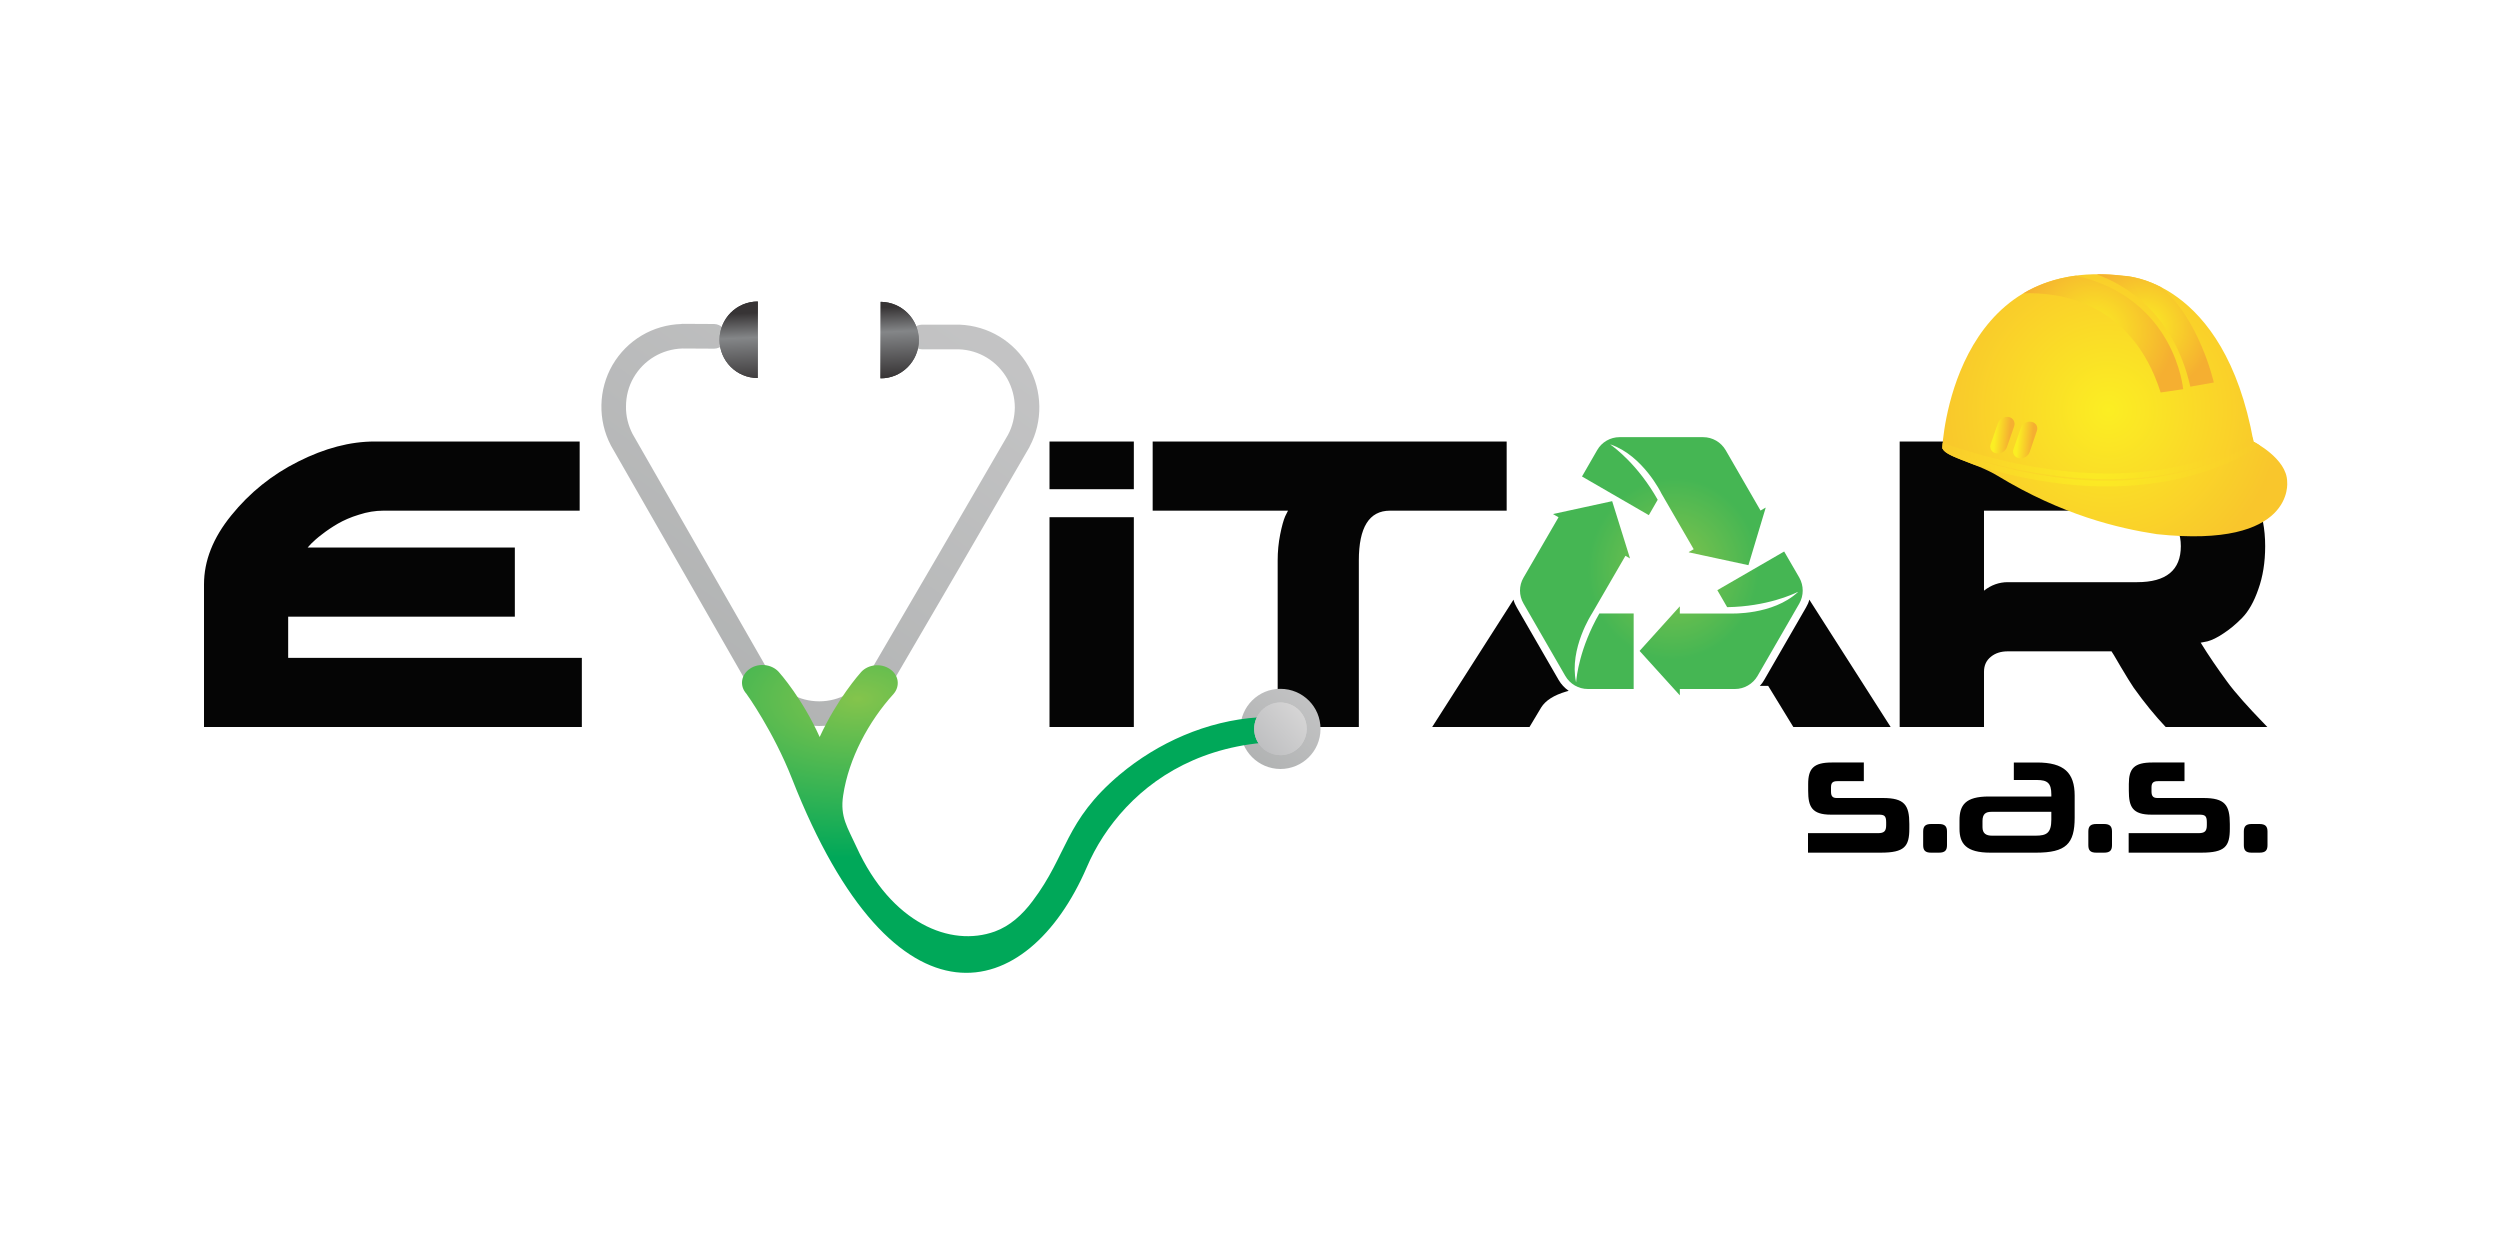 <?xml version="1.0" encoding="UTF-8"?>
<!DOCTYPE svg PUBLIC "-//W3C//DTD SVG 1.1//EN" "http://www.w3.org/Graphics/SVG/1.1/DTD/svg11.dtd">
<!-- Creator: CorelDRAW X8 -->
<svg xmlns="http://www.w3.org/2000/svg" xml:space="preserve" width="150mm" height="75mm" version="1.1" style="shape-rendering:geometricPrecision; text-rendering:geometricPrecision; image-rendering:optimizeQuality; fill-rule:evenodd; clip-rule:evenodd"
viewBox="0 0 15000 7500"
 xmlns:xlink="http://www.w3.org/1999/xlink">
 <defs>
  <style type="text/css">
   <![CDATA[
    .fil0 {fill:none}
    .fil2 {fill:black;fill-rule:nonzero}
    .fil1 {fill:#050505;fill-rule:nonzero}
    .fil17 {fill:url(#id0)}
    .fil9 {fill:url(#id1)}
    .fil16 {fill:url(#id2)}
    .fil4 {fill:url(#id3)}
    .fil5 {fill:url(#id4)}
    .fil3 {fill:url(#id5)}
    .fil7 {fill:url(#id6)}
    .fil6 {fill:url(#id7)}
    .fil15 {fill:url(#id8)}
    .fil11 {fill:url(#id9)}
    .fil14 {fill:url(#id10)}
    .fil13 {fill:url(#id11)}
    .fil10 {fill:url(#id12)}
    .fil8 {fill:url(#id13)}
    .fil12 {fill:url(#id14)}
   ]]>
  </style>
  <linearGradient id="id0" gradientUnits="userSpaceOnUse" x1="12106.5" y1="2636.07" x2="12196" y2="2644.03">
   <stop offset="0" style="stop-opacity:1; stop-color:#FBEE23"/>
   <stop offset="0.98" style="stop-opacity:1; stop-color:#F5AF31"/>
   <stop offset="1" style="stop-opacity:1; stop-color:#F5AF31"/>
  </linearGradient>
  <linearGradient id="id1" gradientUnits="objectBoundingBox" x1="102.089%" y1="7.226%" x2="0%" y2="94.268%">
   <stop offset="0" style="stop-opacity:1; stop-color:#D9D8D8"/>
   <stop offset="1" style="stop-opacity:1; stop-color:#BBBCBE"/>
  </linearGradient>
  <linearGradient id="id2" gradientUnits="userSpaceOnUse" xlink:href="#id0" x1="11969.6" y1="2607.13" x2="12059.5" y2="2615.09">
  </linearGradient>
  <linearGradient id="id3" gradientUnits="userSpaceOnUse" x1="4425.45" y1="1839.38" x2="4443.06" y2="2260.99">
   <stop offset="0" style="stop-opacity:1; stop-color:#373435"/>
   <stop offset="0.349" style="stop-opacity:1; stop-color:#848688"/>
   <stop offset="1" style="stop-opacity:1; stop-color:#373435"/>
  </linearGradient>
  <linearGradient id="id4" gradientUnits="userSpaceOnUse" xlink:href="#id3" x1="5390.99" y1="1841.16" x2="5408.6" y2="2262.73">
  </linearGradient>
  <linearGradient id="id5" gradientUnits="userSpaceOnUse" x1="5923.81" y1="1702.94" x2="3988.57" y2="4455.11">
   <stop offset="0" style="stop-opacity:1; stop-color:#C5C5C6"/>
   <stop offset="1" style="stop-opacity:1; stop-color:#AEB0B0"/>
  </linearGradient>
  <linearGradient id="id6" gradientUnits="objectBoundingBox" xlink:href="#id5" x1="95.564%" y1="0%" x2="5.497%" y2="100.094%">
  </linearGradient>
  <linearGradient id="id7" gradientUnits="userSpaceOnUse" xlink:href="#id3" x1="5390.99" y1="1841.16" x2="5408.6" y2="2262.73">
  </linearGradient>
  <radialGradient id="id8" gradientUnits="userSpaceOnUse" gradientTransform="matrix(1.166 -0.088 0.088 1.166 -2331 654)" cx="12588" cy="2748.48" r="953.09" fx="12588" fy="2748.48">
   <stop offset="0" style="stop-opacity:1; stop-color:#FBEE23"/>
   <stop offset="0.988" style="stop-opacity:1; stop-color:#F9C62C"/>
   <stop offset="1" style="stop-opacity:1; stop-color:#F9C62C"/>
  </radialGradient>
  <radialGradient id="id9" gradientUnits="userSpaceOnUse" gradientTransform="matrix(1.012 -0.047 0.047 1.012 -265 563)" xlink:href="#id8" cx="12647.3" cy="2463.12" r="1034.87" fx="12647.3" fy="2463.12">
  </radialGradient>
  <radialGradient id="id10" gradientUnits="userSpaceOnUse" gradientTransform="matrix(1.149 -0.085 0.085 1.149 -2115 670)" xlink:href="#id8" cx="12592.5" cy="2721.76" r="938.69" fx="12592.5" fy="2721.76">
  </radialGradient>
  <radialGradient id="id11" gradientUnits="userSpaceOnUse" gradientTransform="matrix(1.174 -0.059 0.059 1.174 -2354 424)" cx="12868.3" cy="1955.73" r="351.12" fx="12868.3" fy="1955.73">
   <stop offset="0" style="stop-opacity:1; stop-color:#FBEE23"/>
   <stop offset="0.988" style="stop-opacity:1; stop-color:#F5AF31"/>
   <stop offset="1" style="stop-opacity:1; stop-color:#F5AF31"/>
  </radialGradient>
  <radialGradient id="id12" gradientUnits="userSpaceOnUse" gradientTransform="matrix(-0.119 1.033 -0.97 -0.114 14545 -6566)" cx="10036.3" cy="3412.76" r="525.8" fx="10036.3" fy="3412.76">
   <stop offset="0" style="stop-opacity:1; stop-color:#84C44C"/>
   <stop offset="1" style="stop-opacity:1; stop-color:#45B653"/>
  </radialGradient>
  <radialGradient id="id13" gradientUnits="userSpaceOnUse" gradientTransform="matrix(-0.239 1.062 -1.927 -0.115 14456 -791)" cx="5147.34" cy="4192.97" r="893.91" fx="5147.34" fy="4192.97">
   <stop offset="0" style="stop-opacity:1; stop-color:#84C44C"/>
   <stop offset="1" style="stop-opacity:1; stop-color:#00A859"/>
  </radialGradient>
  <radialGradient id="id14" gradientUnits="userSpaceOnUse" gradientTransform="matrix(1.005 -0.054 0.054 1.005 -173 662)" xlink:href="#id11" cx="12571.7" cy="1997.25" r="479.78" fx="12571.7" fy="1997.25">
  </radialGradient>
 </defs>
 <g id="Capa_x0020_1">
  <g id="_2499916649280">
   <polygon class="fil0" points="0,0 0,7500 15000,7500 15000,0 "/>
   <path class="fil1" d="M11904 3544c43,-34 91,-51 143,-51l776 0c174,0 262,-72 262,-216 0,-142 -88,-213 -262,-213l-919 0 0 480zm-1295 571l-50 0c10,-10 19,-22 26,-35l251 -435c9,-15 16,-31 20,-47l488 764 -584 0 -151 -247zm-1197 30l-14 4c-75,22 -125,54 -151,96l-70 117 -584 0 488 -764c4,16 11,32 20,47l251 435c15,26 36,48 60,65zm-1259 -782l0 999 -487 0 0 -999c0,-54 5,-106 15,-156 10,-50 20,-86 30,-109l17 -34 -812 0 0 -415 2124 0 0 415 -700 0c-125,0 -187,100 -187,299zm-1856 -428l0 -286 506 0 0 286c0,0 -169,0 -506,0zm0 1427l0 -1259 506 0 0 1259c0,0 -169,0 -506,0zm-5073 0l0 -856c0,-141 54,-279 164,-414 110,-136 244,-244 402,-323 159,-80 311,-120 458,-120l1230 0 0 415 -1178 0c-48,0 -97,8 -146,24 -50,15 -92,34 -127,54 -36,21 -67,42 -95,64 -28,21 -49,40 -65,56l-21 23 1243 0 0 415 -1360 0 0 247 1762 0 0 415 -2267 0zm10680 0l-506 0 0 -1713 1336 0c571,0 857,210 857,628 0,97 -14,183 -41,258 -26,76 -59,133 -97,172 -38,39 -76,70 -113,94 -37,25 -69,40 -95,47l-41 8c48,78 101,155 158,233 24,33 56,72 96,117 40,45 75,82 104,112l42 44 -610 0c-64,-68 -128,-146 -192,-236 -17,-25 -43,-67 -78,-126 -35,-60 -53,-91 -55,-92l-622 0c-40,0 -74,10 -101,32 -28,22 -42,52 -42,90l0 332z"/>
   <path class="fil2" d="M11456 4944c0,-114 -29,-156 -159,-156l-276 0c-24,0 -35,-9 -35,-39l0 -25c0,-28 11,-37 38,-37l159 0 0 -112 -192 0c-109,0 -142,36 -142,129l0 41c0,95 22,143 137,143l285 0c33,0 46,5 46,45l0 18c0,37 -13,48 -50,48l-419 0 0 117 437 0c142,0 171,-37 171,-144l0 -28zm2100 172c36,0 49,-13 49,-45l0 -82c0,-31 -13,-45 -49,-45l-46 0c-34,0 -47,14 -47,45l0 82c0,32 13,45 47,45l46 0zm-177 -172c0,-114 -29,-156 -159,-156l-275 0c-24,0 -36,-9 -36,-39l0 -25c0,-28 12,-37 39,-37l159 0 0 -112 -193 0c-109,0 -141,36 -141,129l0 41c0,95 21,143 136,143l285 0c34,0 47,5 47,45l0 18c0,37 -13,48 -51,48l-418 0 0 117 436 0c142,0 171,-37 171,-144l0 -28zm-755 172c35,0 48,-13 48,-45l0 -82c0,-31 -13,-45 -48,-45l-46 0c-35,0 -48,14 -48,45l0 82c0,32 13,45 48,45l46 0zm-408 0c180,0 232,-53 232,-210l0 -132c0,-138 -64,-199 -226,-199l-139 0 0 105 139 0c62,0 86,18 86,87l0 12 -375 0c-141,0 -176,52 -176,143l0 51c0,88 39,143 185,143l274 0zm92 -199c0,81 -28,97 -94,97l-262 0c-35,0 -57,-13 -57,-51l0 -37c0,-43 20,-55 53,-55l360 0 0 46zm-675 199c36,0 49,-13 49,-45l0 -82c0,-31 -13,-45 -49,-45l-46 0c-35,0 -48,14 -48,45l0 82c0,32 13,45 48,45l46 0z"/>
   <path class="fil3" d="M4092 1943l-1 0 -2 1c-172,5 -327,97 -414,246 -85,147 -89,331 -10,482 0,1 0,1 1,2l413 721 414 723c0,1 1,1 1,2 91,147 248,235 421,236 170,0 331,-89 422,-232 1,-1 1,-2 2,-2l419 -718 419 -722c0,-1 1,-2 1,-3 80,-150 77,-334 -7,-481 -86,-150 -241,-243 -413,-250 -1,0 -2,0 -3,0l-223 0c-40,0 -73,33 -73,74 0,40 32,73 73,74 0,0 217,0 221,0 121,4 229,70 290,175 30,54 46,114 46,175 -1,56 -14,113 -41,163 -2,4 -418,720 -418,720 0,0 -415,712 -418,716 -64,101 -177,163 -296,163 -122,0 -232,-62 -296,-165 -2,-4 -413,-721 -413,-721 0,0 -410,-715 -412,-719 -26,-51 -40,-107 -39,-164 0,-60 15,-121 46,-174 61,-105 170,-170 292,-174 4,0 190,1 190,1 41,0 74,-33 74,-74 0,-40 -33,-73 -73,-74l-193 -1z"/>
   <path class="fil4" d="M4547 1809c-127,0 -229,102 -230,229 0,127 102,230 229,230l1 -459z"/>
   <path class="fil5" d="M5283 2270c126,1 230,-102 230,-229 0,-126 -102,-229 -229,-230l-1 459z"/>
   <path class="fil6" d="M5283 2270c126,1 230,-102 230,-229 0,-126 -102,-229 -229,-230l-1 459zm-736 -461c-127,0 -229,102 -230,229 0,127 102,230 229,230l1 -459z"/>
   <path class="fil7" d="M7923 4374c1,-133 -107,-241 -240,-241 -132,-1 -240,106 -241,239 0,133 107,241 240,242 133,0 241,-107 241,-240l0 0z"/>
   <path class="fil7" d="M7923 4374c1,-133 -107,-241 -240,-241 -132,-1 -240,106 -241,239 0,133 107,241 240,242 133,0 241,-107 241,-240l0 0z"/>
   <path class="fil8" d="M4500 4012c53,-36 130,-27 172,19 9,10 144,163 246,391 104,-227 240,-380 249,-390 42,-46 119,-54 172,-18 54,36 63,103 22,150 -149,164 -269,387 -302,608 -20,131 27,193 80,310 209,458 564,603 830,507 90,-33 164,-99 226,-182 212,-280 191,-480 524,-760 227,-190 521,-323 832,-343 46,-43 124,-45 173,-5 50,41 52,108 5,151 -438,-1 -759,167 -973,395 -103,110 -182,233 -236,360 -352,814 -1151,1039 -1768,-533 -111,-283 -272,-508 -274,-510 -42,-47 -32,-114 22,-150l0 0z"/>
   <path class="fil9" d="M7683 4215c-87,0 -158,71 -158,158 0,87 70,157 157,158 87,0 158,-70 158,-158 1,-87 -70,-157 -157,-158l0 0z"/>
   <path class="fil9" d="M7683 4215c-87,0 -158,71 -158,158 0,87 70,157 157,158 87,0 158,-70 158,-158 1,-87 -70,-157 -157,-158l0 0z"/>
   <path class="fil10" d="M10796 3466l-91 -157 -401 232 59 102c0,0 0,0 0,0 239,-4 396,-78 423,-91 1,-1 2,0 1,1 -151,139 -402,128 -402,128l-306 0c0,0 0,0 0,-1l0 -41c0,0 -1,0 -1,0l-240 266c0,0 0,0 0,1l240 265c0,0 1,0 1,0l0 -36c0,-1 0,-1 0,-1l331 0c55,0 107,-30 135,-78l251 -435c27,-48 27,-107 0,-155l0 0zm-1200 215c-119,208 -137,381 -139,411 0,1 -1,1 -1,0 -42,-201 96,-411 96,-411l0 0 0 0 200 -345c0,-1 1,-1 1,-1l26 15c0,1 1,0 1,0l-107 -343 -354 77c0,0 -1,0 0,1l31 18c1,0 1,0 1,1l-210 362c-28,48 -28,107 0,155l251 435c28,48 79,78 135,78l275 0 0 -453 -205 0c-1,0 -1,0 -1,0l0 0zm350 -682c0,0 0,-1 0,-1 -118,-209 -258,-312 -283,-330 0,0 0,-1 1,-1 194,67 304,292 304,293 0,0 0,0 0,0l194 335c0,0 0,1 -1,1l-28 16c0,1 0,1 0,2l357 77c1,0 1,0 1,-1l103 -343c0,0 0,-1 -1,-1l-29 17c0,1 -1,0 -1,0l-209 -362c-28,-48 -79,-78 -135,-78l-502 0c-55,0 -107,30 -134,78l-91 158 401 232 53 -92z"/>
   <path class="fil11" d="M11654 2683c0,0 56,-1155 1088,-1028 0,0 602,12 779,995 0,0 201,101 202,240 0,0 50,404 -782,315 -231,-35 -568,-115 -955,-350 -135,-82 -331,-116 -332,-172z"/>
   <path class="fil12" d="M12140 1760c192,-8 646,36 824,595l135 -20c0,0 -47,-545 -643,-681 -123,16 -228,54 -316,106l0 0z"/>
   <path class="fil13" d="M12580 1646c168,61 461,231 562,674l141 -25c0,0 -87,-384 -319,-573 -126,-65 -222,-67 -222,-67 -57,-7 -111,-10 -162,-9z"/>
   <path class="fil14" d="M11656 2694l9 2 16 6 15 5 16 5 16 5 16 5 15 5 16 5 15 5 16 5 15 4 15 5 16 4 15 4 15 4 15 4 15 4 15 4 15 4 14 4 15 4 15 3 14 4 15 3 14 3 14 4 15 3 14 3 14 3 14 3 14 3 14 3 14 2 14 3 13 2 14 3 13 2 14 3 13 2 14 2 13 2 13 2 14 2 13 2 13 2 13 1 13 2 12 2 13 1 13 2 13 1 12 1 13 2 12 1 13 1 12 1 12 1 12 1 12 1 12 1 12 0 12 1 12 1 12 0 12 1 11 0 12 1 11 0 12 0 11 1 12 0 11 0 11 0 11 0 11 0 11 0 11 0 11 -1 11 0 10 0 11 0 11 -1 10 0 11 -1 10 0 10 -1 11 -1 10 0 10 -1 10 -1 10 -1 10 0 10 -1 10 -1 9 -1 10 -1 10 -1 9 -1 10 -1 9 -2 9 -1 10 -1 9 -1 9 -2 9 -1 9 -1 9 -2 9 -1 9 -2 9 -1 8 -2 9 -1 8 -2 9 -2 8 -1 9 -2 8 -2 8 -2 8 -1 9 -2 8 -2 8 -2 8 -2 7 -2 8 -2 8 -2 8 -2 7 -2 8 -2 7 -2 8 -2 7 -2 7 -2 7 -2 8 -2 7 -2 7 -2 7 -3 7 -2 6 -2 7 -2 7 -2 7 -3 6 -2 7 -2 6 -2 7 -3 6 -2 6 -2 6 -3 7 -2 6 -2 6 -3 6 -2 6 -2 5 -3 6 -2 6 -2 5 -3 6 -2 6 -3 5 -2 5 -2 6 -3 5 -2 5 -2 5 -3 5 -2 5 -3 5 -2 5 -2 5 -3 5 -2 5 -2 4 -3 5 -2 4 -2 5 -2 4 -3 5 -2 4 -2 4 -3 4 -2 4 -2 4 -2 4 -3 4 -2 4 -2 4 -2 4 -2 3 -2 4 -3 3 -2 4 -2 3 -2 4 -2 3 -2 3 -2 0 0c-6,-3 -10,-5 -10,-5 -1,-9 -3,-18 -5,-26l-1 1 -3 1 -3 2 -3 2 -4 2 -3 2 -3 2 -4 2 -3 2 -4 3 -3 2 -4 2 -4 2 -3 2 -4 2 -4 2 -4 2 -4 3 -4 2 -4 2 -5 2 -4 2 -4 3 -5 2 -4 2 -5 2 -4 3 -5 2 -4 2 -5 3 -5 2 -5 2 -5 2 -5 3 -5 2 -5 2 -5 3 -6 2 -5 2 -5 3 -6 2 -5 2 -6 3 -5 2 -6 2 -6 2 -6 3 -5 2 -6 2 -6 2 -6 3 -7 2 -6 2 -6 2 -6 3 -7 2 -6 2 -7 2 -6 3 -7 2 -6 2 -7 2 -7 2 -7 2 -7 2 -7 2 -7 2 -7 3 -7 2 -7 2 -8 2 -7 2 -8 1 -7 2 -8 2 -7 2 -8 2 -8 2 -8 2 -7 2 -8 1 -8 2 -8 2 -9 2 -8 1 -8 2 -8 1 -9 2 -8 2 -9 1 -8 2 -9 1 -9 1 -9 2 -8 1 -9 2 -9 1 -9 1 -9 1 -10 2 -9 1 -9 1 -10 1 -9 1 -9 1 -10 1 -10 1 -9 1 -10 1 -10 0 -10 1 -10 1 -10 0 -10 1 -10 1 -10 0 -11 1 -10 0 -10 0 -11 1 -10 0 -11 0 -11 1 -10 0 -11 0 -11 0 -11 0 -11 0 -11 0 -11 -1 -11 0 -12 0 -11 0 -11 -1 -12 0 -11 -1 -12 0 -12 -1 -11 -1 -12 0 -12 -1 -12 -1 -12 -1 -12 -1 -12 -1 -12 -1 -13 -1 -12 -2 -12 -1 -13 -1 -12 -2 -13 -1 -13 -2 -13 -1 -12 -2 -13 -2 -13 -2 -13 -2 -13 -2 -13 -2 -14 -2 -13 -2 -13 -2 -14 -3 -13 -2 -14 -3 -13 -2 -14 -3 -14 -3 -14 -2 -14 -3 -14 -3 -14 -3 -14 -4 -14 -3 -14 -3 -14 -3 -15 -4 -14 -3 -15 -4 -14 -4 -15 -4 -15 -3 -15 -4 -14 -4 -15 -5 -15 -4 -15 -4 -16 -5 -15 -4 -15 -5 -15 -4 -16 -5 -15 -5 -16 -5 -15 -5 -16 -5 -16 -5 -16 -6 -16 -5 -4 -2c-2,17 -2,26 -2,26 0,4 1,7 2,11l0 0z"/>
   <path class="fil15" d="M12640 2918l11 0 11 0 11 0 11 0 11 0 10 0 11 -1 11 0 10 -1 11 0 10 -1 10 0 11 -1 10 -1 10 0 10 -1 10 -1 10 -1 10 -1 10 -1 10 -1 9 -1 10 -1 10 -1 9 -1 10 -1 9 -2 9 -1 10 -1 9 -2 9 -1 9 -2 9 -1 9 -1 9 -2 9 -2 9 -1 9 -2 8 -2 9 -1 8 -2 9 -2 8 -2 9 -1 8 -2 8 -2 8 -2 8 -2 8 -2 8 -2 8 -2 8 -2 8 -2 8 -2 7 -2 8 -2 7 -2 8 -3 7 -2 8 -2 7 -2 7 -2 7 -3 7 -2 8 -2 6 -3 7 -2 7 -2 7 -3 7 -2 6 -2 7 -3 7 -2 6 -2 6 -3 7 -2 6 -3 6 -2 6 -2 7 -3 6 -2 6 -3 5 -2 6 -3 6 -2 6 -2 5 -3 6 -2 6 -3 5 -2 5 -3 6 -2 5 -3 5 -2 5 -3 5 -2 5 -2 5 -3 5 -2 5 -3 5 -2 5 -2 4 -3 5 -2 4 -3 5 -2 4 -2 4 -3 5 -2 4 -2 4 -3 4 -2 4 -2 4 -2 4 -3 4 -2 4 -2 3 -2 4 -2 3 -2 4 -3 3 -2 4 -2 3 -2 3 -2 3 -2 4 -2 3 -2 3 -2 3 -2 2 -1 3 -2 3 -2 2 -1c-14,-10 -26,-16 -33,-20l0 0 -3 2 -3 2 -3 2 -3 2 -3 2 -3 2 -3 2 -4 2 -3 2 -4 2 -3 2 -4 2 -3 2 -4 2 -4 2 -4 2 -4 3 -4 2 -4 2 -4 2 -4 3 -4 2 -4 2 -5 2 -4 3 -4 2 -5 2 -4 3 -5 2 -5 2 -5 3 -4 2 -5 2 -5 3 -5 2 -5 3 -6 2 -5 2 -5 3 -5 2 -6 3 -5 2 -6 2 -5 3 -6 2 -6 3 -5 2 -6 2 -6 3 -6 2 -6 2 -6 3 -6 2 -6 2 -7 3 -6 2 -6 2 -7 3 -6 2 -7 2 -6 3 -7 2 -7 2 -7 2 -7 3 -7 2 -7 2 -7 2 -7 2 -7 3 -7 2 -8 2 -7 2 -7 2 -8 2 -7 2 -8 2 -8 2 -7 2 -8 2 -8 2 -8 2 -8 2 -8 2 -8 1 -8 2 -9 2 -8 2 -8 1 -9 2 -8 2 -9 1 -8 2 -9 1 -9 2 -9 1 -9 2 -8 1 -9 2 -10 1 -9 1 -9 2 -9 1 -9 1 -10 1 -9 1 -10 1 -9 1 -10 1 -9 1 -10 1 -10 1 -10 1 -10 1 -10 0 -10 1 -10 1 -10 0 -10 1 -11 0 -10 1 -10 0 -11 0 -10 1 -11 0 -11 0 -10 0 -11 0 -11 0 -11 0 -11 0 -11 0 -11 0 -11 0 -11 -1 -12 0 -11 -1 -11 0 -12 -1 -11 0 -12 -1 -12 -1 -11 0 -12 -1 -12 -1 -12 -1 -12 -1 -12 -1 -12 -2 -12 -1 -12 -1 -12 -2 -13 -1 -12 -2 -13 -1 -12 -2 -13 -2 -12 -2 -13 -2 -13 -2 -13 -2 -13 -2 -13 -2 -13 -2 -13 -3 -13 -2 -13 -3 -13 -2 -14 -3 -13 -3 -13 -2 -14 -3 -13 -3 -14 -3 -14 -4 -14 -3 -13 -3 -14 -4 -14 -3 -14 -4 -14 -3 -14 -4 -15 -4 -14 -4 -14 -4 -14 -4 -15 -4 -14 -5 -15 -4 -15 -5 -14 -4 -15 -5 -15 -5 -15 -5 -15 -5 -15 -5 -15 -5 -15 -5 -15 -6 -15 -5 -15 -6 -16 -5 -15 -6 -12 -5c4,37 92,64 190,103l0 0 7 2 14 4 15 5 15 4 14 4 15 5 14 4 15 4 14 4 14 3 15 4 14 4 14 3 14 4 14 3 14 4 14 3 14 3 13 3 14 3 14 3 13 3 14 2 13 3 14 2 13 3 13 2 13 3 13 2 13 2 13 2 13 2 13 2 13 2 13 2 13 1 12 2 13 2 12 1 13 2 12 1 12 1 13 1 12 2 12 1 12 1 12 1 12 1 12 0 12 1 12 1 11 0 12 1 12 1 11 0 12 0 11 1 11 0 12 0 11 0 11 0 11 0z"/>
   <path class="fil16" d="M12041 2684c-9,25 -38,41 -64,36 -27,-5 -42,-30 -33,-55l44 -126c9,-26 38,-42 64,-37 27,5 41,30 33,56l-44 126z"/>
   <path class="fil17" d="M12178 2712c-9,26 -38,42 -65,37 -26,-5 -41,-30 -32,-55l44 -126c9,-26 37,-42 64,-37 27,5 41,30 32,55l-43 126z"/>
  </g>
 </g>
</svg>

